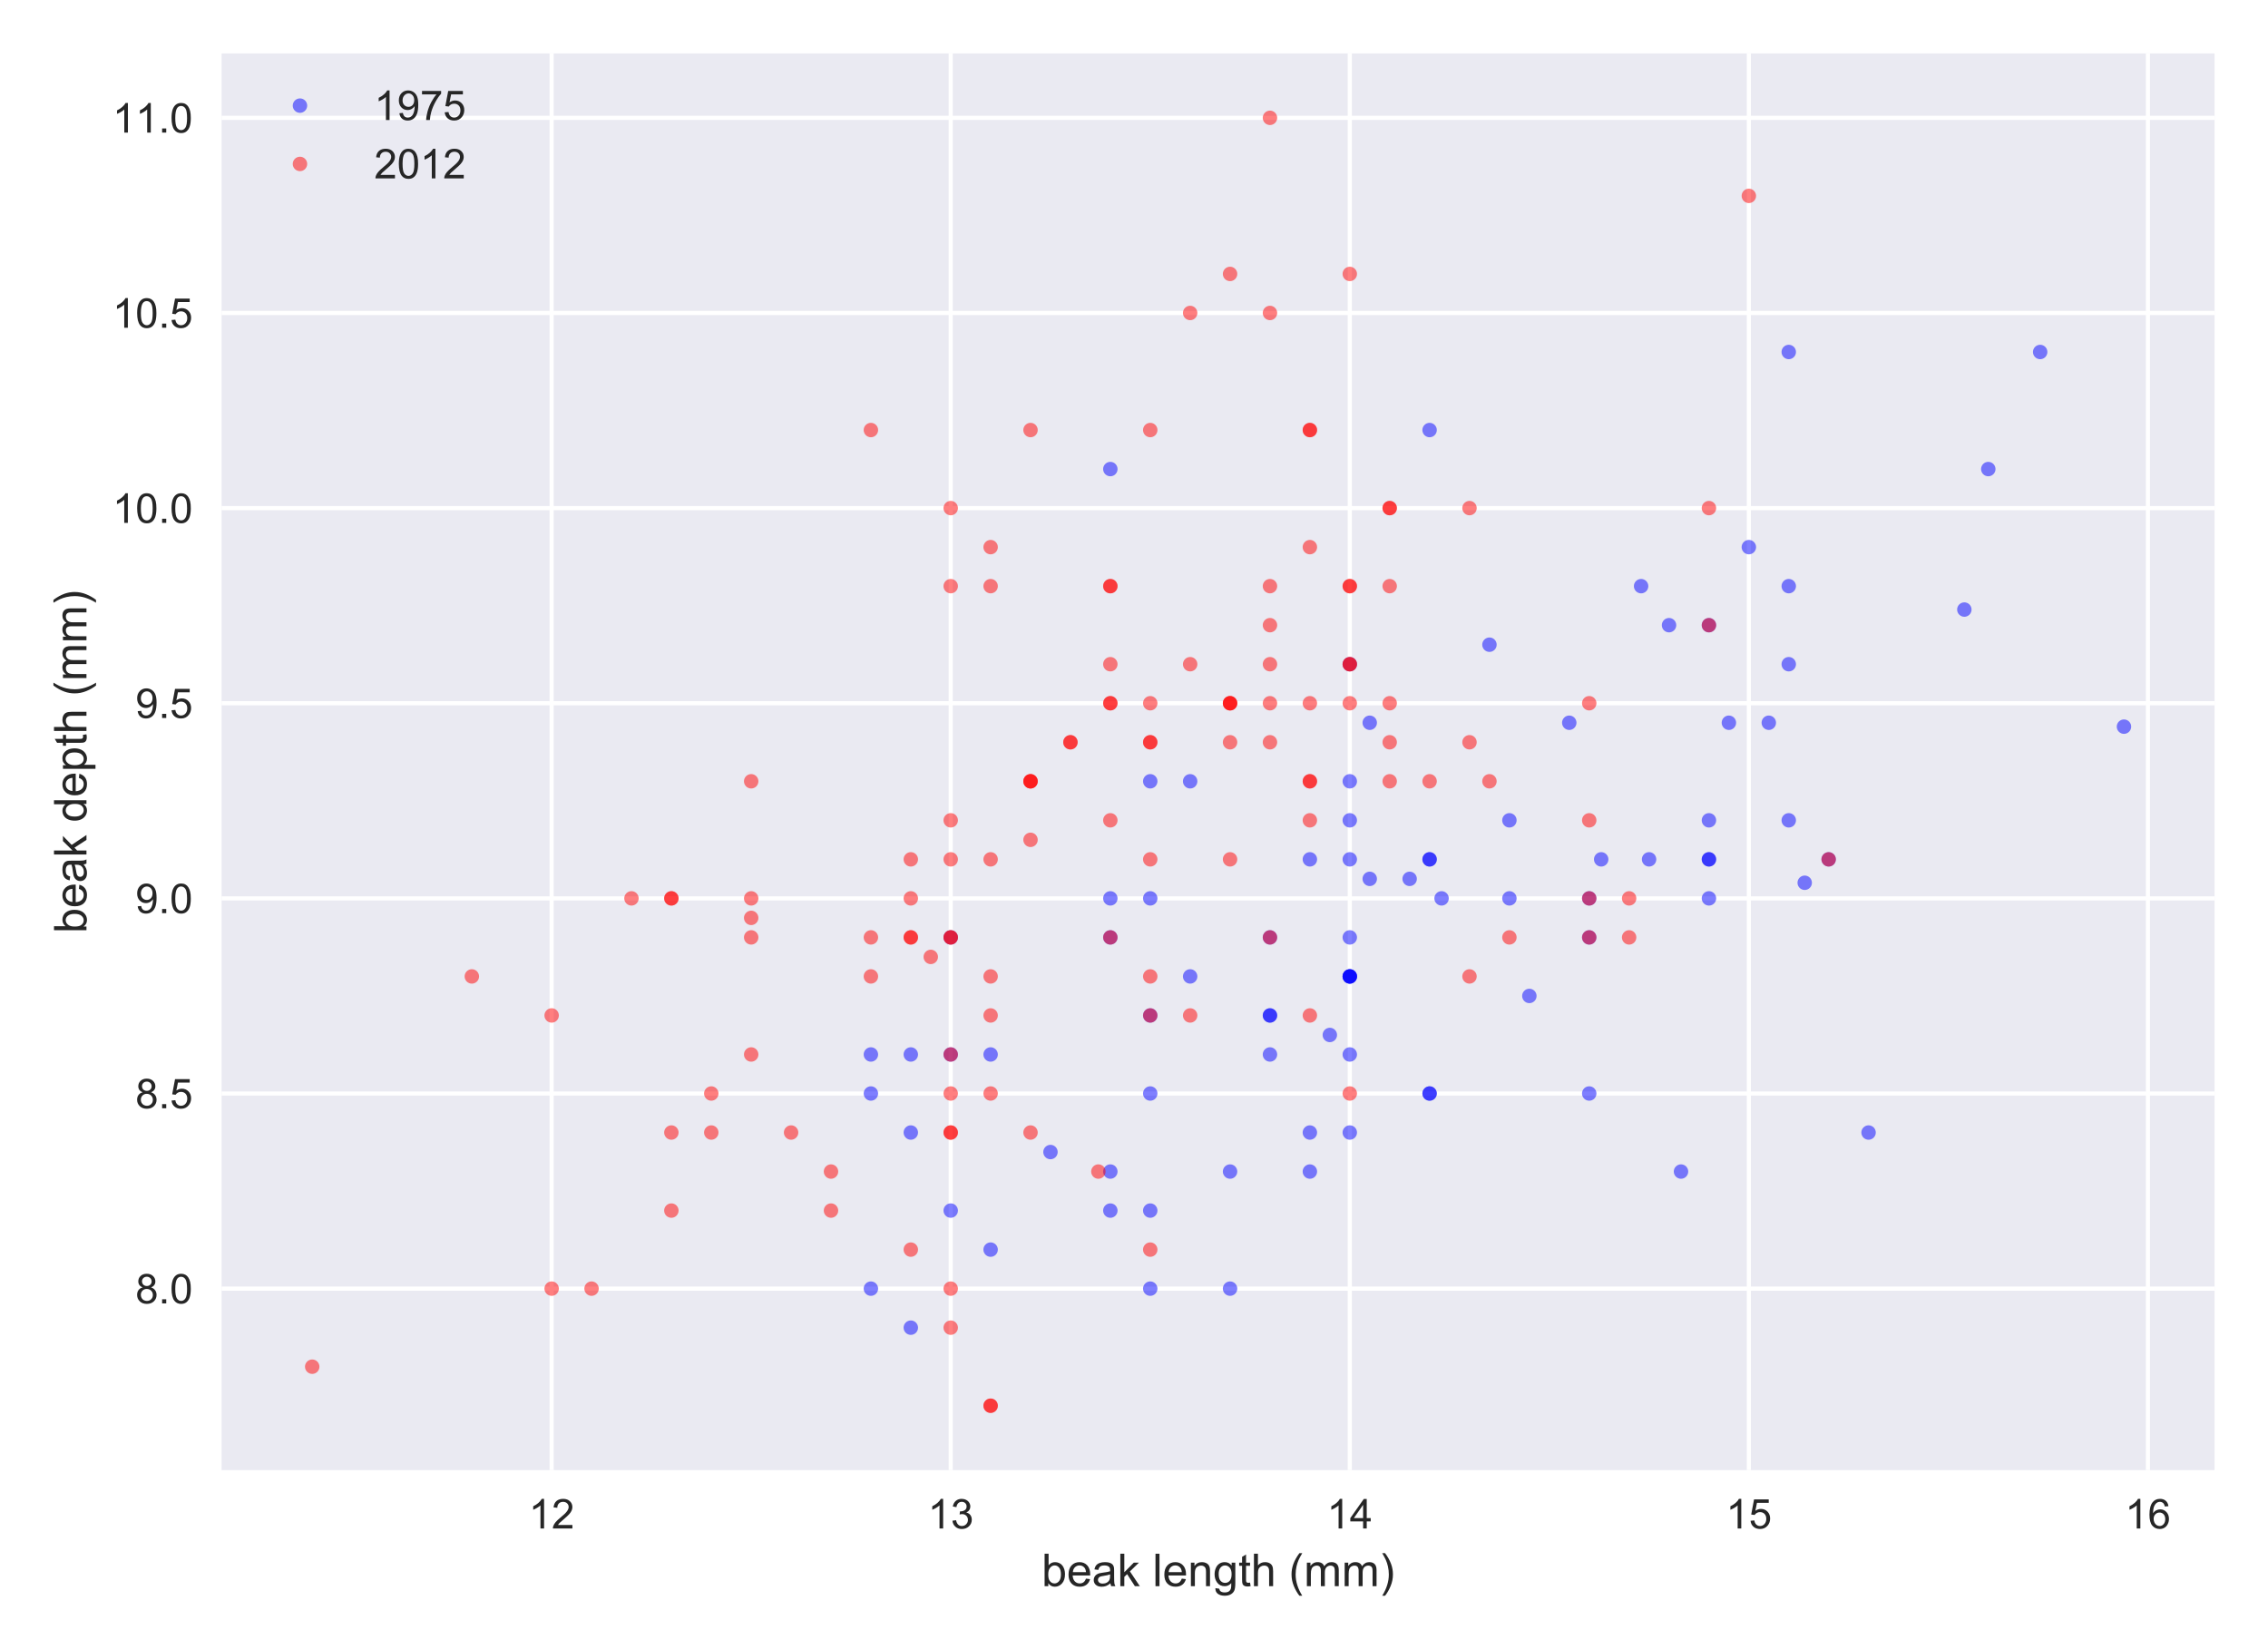 <?xml version="1.0" encoding="utf-8" standalone="no"?>
<!DOCTYPE svg PUBLIC "-//W3C//DTD SVG 1.1//EN"
  "http://www.w3.org/Graphics/SVG/1.1/DTD/svg11.dtd">
<!-- Created with matplotlib (https://matplotlib.org/) -->
<svg height="400pt" version="1.1" viewBox="0 0 550 400" width="550pt" xmlns="http://www.w3.org/2000/svg" xmlns:xlink="http://www.w3.org/1999/xlink">
 <defs>
  <style type="text/css">
*{stroke-linecap:butt;stroke-linejoin:round;}
  </style>
 </defs>
 <g id="figure_1">
  <g id="patch_1">
   <path d="M 0 400 
L 550 400 
L 550 0 
L 0 0 
z
" style="fill:#ffffff;"/>
  </g>
  <g id="axes_1">
   <g id="patch_2">
    <path d="M 53.744 356.572 
L 537.04 356.572 
L 537.04 12.96 
L 53.744 12.96 
z
" style="fill:#eaeaf2;"/>
   </g>
   <g id="matplotlib.axis_1">
    <g id="xtick_1">
     <g id="line2d_1">
      <path clip-path="url(#p84e245311e)" d="M 133.777 356.572 
L 133.777 12.96 
" style="fill:none;stroke:#ffffff;stroke-linecap:round;"/>
     </g>
     <g id="line2d_2"/>
     <g id="text_1">
      <!-- 12 -->
      <defs>
       <path d="M 37.25 0 
L 28.469 0 
L 28.469 56 
Q 25.297 52.984 20.141 49.953 
Q 14.984 46.922 10.891 45.406 
L 10.891 53.906 
Q 18.266 57.375 23.781 62.297 
Q 29.297 67.234 31.594 71.875 
L 37.25 71.875 
z
" id="ArialMT-49"/>
       <path d="M 50.344 8.453 
L 50.344 0 
L 3.031 0 
Q 2.938 3.172 4.047 6.109 
Q 5.859 10.938 9.828 15.625 
Q 13.812 20.312 21.344 26.469 
Q 33.016 36.031 37.109 41.625 
Q 41.219 47.219 41.219 52.203 
Q 41.219 57.422 37.469 61 
Q 33.734 64.594 27.734 64.594 
Q 21.391 64.594 17.578 60.781 
Q 13.766 56.984 13.719 50.25 
L 4.688 51.172 
Q 5.609 61.281 11.656 66.578 
Q 17.719 71.875 27.938 71.875 
Q 38.234 71.875 44.234 66.156 
Q 50.25 60.453 50.25 52 
Q 50.25 47.703 48.484 43.547 
Q 46.734 39.406 42.656 34.812 
Q 38.578 30.219 29.109 22.219 
Q 21.188 15.578 18.938 13.203 
Q 16.703 10.844 15.234 8.453 
z
" id="ArialMT-50"/>
      </defs>
      <g style="fill:#262626;" transform="translate(128.216 370.73)scale(0.1 -0.1)">
       <use xlink:href="#ArialMT-49"/>
       <use x="55.615" xlink:href="#ArialMT-50"/>
      </g>
     </g>
    </g>
    <g id="xtick_2">
     <g id="line2d_3">
      <path clip-path="url(#p84e245311e)" d="M 230.552 356.572 
L 230.552 12.96 
" style="fill:none;stroke:#ffffff;stroke-linecap:round;"/>
     </g>
     <g id="line2d_4"/>
     <g id="text_2">
      <!-- 13 -->
      <defs>
       <path d="M 4.203 18.891 
L 12.984 20.062 
Q 14.5 12.594 18.141 9.297 
Q 21.781 6 27 6 
Q 33.203 6 37.469 10.297 
Q 41.75 14.594 41.75 20.953 
Q 41.75 27 37.797 30.922 
Q 33.844 34.859 27.734 34.859 
Q 25.25 34.859 21.531 33.891 
L 22.516 41.609 
Q 23.391 41.5 23.922 41.5 
Q 29.547 41.5 34.031 44.422 
Q 38.531 47.359 38.531 53.469 
Q 38.531 58.297 35.25 61.469 
Q 31.984 64.656 26.812 64.656 
Q 21.688 64.656 18.266 61.422 
Q 14.844 58.203 13.875 51.766 
L 5.078 53.328 
Q 6.688 62.156 12.391 67.016 
Q 18.109 71.875 26.609 71.875 
Q 32.469 71.875 37.391 69.359 
Q 42.328 66.844 44.938 62.5 
Q 47.562 58.156 47.562 53.266 
Q 47.562 48.641 45.062 44.828 
Q 42.578 41.016 37.703 38.766 
Q 44.047 37.312 47.562 32.688 
Q 51.078 28.078 51.078 21.141 
Q 51.078 11.766 44.234 5.25 
Q 37.406 -1.266 26.953 -1.266 
Q 17.531 -1.266 11.297 4.344 
Q 5.078 9.969 4.203 18.891 
z
" id="ArialMT-51"/>
      </defs>
      <g style="fill:#262626;" transform="translate(224.991 370.73)scale(0.1 -0.1)">
       <use xlink:href="#ArialMT-49"/>
       <use x="55.615" xlink:href="#ArialMT-51"/>
      </g>
     </g>
    </g>
    <g id="xtick_3">
     <g id="line2d_5">
      <path clip-path="url(#p84e245311e)" d="M 327.328 356.572 
L 327.328 12.96 
" style="fill:none;stroke:#ffffff;stroke-linecap:round;"/>
     </g>
     <g id="line2d_6"/>
     <g id="text_3">
      <!-- 14 -->
      <defs>
       <path d="M 32.328 0 
L 32.328 17.141 
L 1.266 17.141 
L 1.266 25.203 
L 33.938 71.578 
L 41.109 71.578 
L 41.109 25.203 
L 50.781 25.203 
L 50.781 17.141 
L 41.109 17.141 
L 41.109 0 
z
M 32.328 25.203 
L 32.328 57.469 
L 9.906 25.203 
z
" id="ArialMT-52"/>
      </defs>
      <g style="fill:#262626;" transform="translate(321.767 370.73)scale(0.1 -0.1)">
       <use xlink:href="#ArialMT-49"/>
       <use x="55.615" xlink:href="#ArialMT-52"/>
      </g>
     </g>
    </g>
    <g id="xtick_4">
     <g id="line2d_7">
      <path clip-path="url(#p84e245311e)" d="M 424.103 356.572 
L 424.103 12.96 
" style="fill:none;stroke:#ffffff;stroke-linecap:round;"/>
     </g>
     <g id="line2d_8"/>
     <g id="text_4">
      <!-- 15 -->
      <defs>
       <path d="M 4.156 18.75 
L 13.375 19.531 
Q 14.406 12.797 18.141 9.391 
Q 21.875 6 27.156 6 
Q 33.5 6 37.891 10.781 
Q 42.281 15.578 42.281 23.484 
Q 42.281 31 38.062 35.344 
Q 33.844 39.703 27 39.703 
Q 22.75 39.703 19.328 37.766 
Q 15.922 35.844 13.969 32.766 
L 5.719 33.844 
L 12.641 70.609 
L 48.25 70.609 
L 48.25 62.203 
L 19.672 62.203 
L 15.828 42.969 
Q 22.266 47.469 29.344 47.469 
Q 38.719 47.469 45.156 40.969 
Q 51.609 34.469 51.609 24.266 
Q 51.609 14.547 45.953 7.469 
Q 39.062 -1.219 27.156 -1.219 
Q 17.391 -1.219 11.203 4.25 
Q 5.031 9.719 4.156 18.75 
z
" id="ArialMT-53"/>
      </defs>
      <g style="fill:#262626;" transform="translate(418.542 370.73)scale(0.1 -0.1)">
       <use xlink:href="#ArialMT-49"/>
       <use x="55.615" xlink:href="#ArialMT-53"/>
      </g>
     </g>
    </g>
    <g id="xtick_5">
     <g id="line2d_9">
      <path clip-path="url(#p84e245311e)" d="M 520.879 356.572 
L 520.879 12.96 
" style="fill:none;stroke:#ffffff;stroke-linecap:round;"/>
     </g>
     <g id="line2d_10"/>
     <g id="text_5">
      <!-- 16 -->
      <defs>
       <path d="M 49.75 54.047 
L 41.016 53.375 
Q 39.844 58.547 37.703 60.891 
Q 34.125 64.656 28.906 64.656 
Q 24.703 64.656 21.531 62.312 
Q 17.391 59.281 14.984 53.469 
Q 12.594 47.656 12.5 36.922 
Q 15.672 41.75 20.266 44.094 
Q 24.859 46.438 29.891 46.438 
Q 38.672 46.438 44.844 39.969 
Q 51.031 33.5 51.031 23.25 
Q 51.031 16.5 48.125 10.719 
Q 45.219 4.938 40.141 1.859 
Q 35.062 -1.219 28.609 -1.219 
Q 17.625 -1.219 10.688 6.859 
Q 3.766 14.938 3.766 33.5 
Q 3.766 54.25 11.422 63.672 
Q 18.109 71.875 29.438 71.875 
Q 37.891 71.875 43.281 67.141 
Q 48.688 62.406 49.75 54.047 
z
M 13.875 23.188 
Q 13.875 18.656 15.797 14.5 
Q 17.719 10.359 21.188 8.172 
Q 24.656 6 28.469 6 
Q 34.031 6 38.031 10.484 
Q 42.047 14.984 42.047 22.703 
Q 42.047 30.125 38.078 34.391 
Q 34.125 38.672 28.125 38.672 
Q 22.172 38.672 18.016 34.391 
Q 13.875 30.125 13.875 23.188 
z
" id="ArialMT-54"/>
      </defs>
      <g style="fill:#262626;" transform="translate(515.318 370.73)scale(0.1 -0.1)">
       <use xlink:href="#ArialMT-49"/>
       <use x="55.615" xlink:href="#ArialMT-54"/>
      </g>
     </g>
    </g>
    <g id="text_6">
     <!-- beak length (mm) -->
     <defs>
      <path d="M 14.703 0 
L 6.547 0 
L 6.547 71.578 
L 15.328 71.578 
L 15.328 46.047 
Q 20.906 53.031 29.547 53.031 
Q 34.328 53.031 38.594 51.094 
Q 42.875 49.172 45.625 45.672 
Q 48.391 42.188 49.953 37.25 
Q 51.516 32.328 51.516 26.703 
Q 51.516 13.375 44.922 6.094 
Q 38.328 -1.172 29.109 -1.172 
Q 19.922 -1.172 14.703 6.5 
z
M 14.594 26.312 
Q 14.594 17 17.141 12.844 
Q 21.297 6.062 28.375 6.062 
Q 34.125 6.062 38.328 11.062 
Q 42.531 16.062 42.531 25.984 
Q 42.531 36.141 38.5 40.969 
Q 34.469 45.797 28.766 45.797 
Q 23 45.797 18.797 40.797 
Q 14.594 35.797 14.594 26.312 
z
" id="ArialMT-98"/>
      <path d="M 42.094 16.703 
L 51.172 15.578 
Q 49.031 7.625 43.219 3.219 
Q 37.406 -1.172 28.375 -1.172 
Q 17 -1.172 10.328 5.828 
Q 3.656 12.844 3.656 25.484 
Q 3.656 38.578 10.391 45.797 
Q 17.141 53.031 27.875 53.031 
Q 38.281 53.031 44.875 45.953 
Q 51.469 38.875 51.469 26.031 
Q 51.469 25.25 51.422 23.688 
L 12.75 23.688 
Q 13.234 15.141 17.578 10.594 
Q 21.922 6.062 28.422 6.062 
Q 33.25 6.062 36.672 8.594 
Q 40.094 11.141 42.094 16.703 
z
M 13.234 30.906 
L 42.188 30.906 
Q 41.609 37.453 38.875 40.719 
Q 34.672 45.797 27.984 45.797 
Q 21.922 45.797 17.797 41.75 
Q 13.672 37.703 13.234 30.906 
z
" id="ArialMT-101"/>
      <path d="M 40.438 6.391 
Q 35.547 2.25 31.031 0.531 
Q 26.516 -1.172 21.344 -1.172 
Q 12.797 -1.172 8.203 3 
Q 3.609 7.172 3.609 13.672 
Q 3.609 17.484 5.344 20.625 
Q 7.078 23.781 9.891 25.688 
Q 12.703 27.594 16.219 28.562 
Q 18.797 29.25 24.031 29.891 
Q 34.672 31.156 39.703 32.906 
Q 39.75 34.719 39.75 35.203 
Q 39.75 40.578 37.25 42.781 
Q 33.891 45.75 27.25 45.75 
Q 21.047 45.75 18.094 43.578 
Q 15.141 41.406 13.719 35.891 
L 5.125 37.062 
Q 6.297 42.578 8.984 45.969 
Q 11.672 49.359 16.75 51.188 
Q 21.828 53.031 28.516 53.031 
Q 35.156 53.031 39.297 51.469 
Q 43.453 49.906 45.406 47.531 
Q 47.359 45.172 48.141 41.547 
Q 48.578 39.312 48.578 33.453 
L 48.578 21.734 
Q 48.578 9.469 49.141 6.219 
Q 49.703 2.984 51.375 0 
L 42.188 0 
Q 40.828 2.734 40.438 6.391 
z
M 39.703 26.031 
Q 34.906 24.078 25.344 22.703 
Q 19.922 21.922 17.672 20.938 
Q 15.438 19.969 14.203 18.094 
Q 12.984 16.219 12.984 13.922 
Q 12.984 10.406 15.641 8.062 
Q 18.312 5.719 23.438 5.719 
Q 28.516 5.719 32.469 7.938 
Q 36.422 10.156 38.281 14.016 
Q 39.703 17 39.703 22.797 
z
" id="ArialMT-97"/>
      <path d="M 6.641 0 
L 6.641 71.578 
L 15.438 71.578 
L 15.438 30.766 
L 36.234 51.859 
L 47.609 51.859 
L 27.781 32.625 
L 49.609 0 
L 38.766 0 
L 21.625 26.516 
L 15.438 20.562 
L 15.438 0 
z
" id="ArialMT-107"/>
      <path id="ArialMT-32"/>
      <path d="M 6.391 0 
L 6.391 71.578 
L 15.188 71.578 
L 15.188 0 
z
" id="ArialMT-108"/>
      <path d="M 6.594 0 
L 6.594 51.859 
L 14.5 51.859 
L 14.5 44.484 
Q 20.219 53.031 31 53.031 
Q 35.688 53.031 39.625 51.344 
Q 43.562 49.656 45.516 46.922 
Q 47.469 44.188 48.25 40.438 
Q 48.734 37.984 48.734 31.891 
L 48.734 0 
L 39.938 0 
L 39.938 31.547 
Q 39.938 36.922 38.906 39.578 
Q 37.891 42.234 35.281 43.812 
Q 32.672 45.406 29.156 45.406 
Q 23.531 45.406 19.453 41.844 
Q 15.375 38.281 15.375 28.328 
L 15.375 0 
z
" id="ArialMT-110"/>
      <path d="M 4.984 -4.297 
L 13.531 -5.562 
Q 14.062 -9.516 16.5 -11.328 
Q 19.781 -13.766 25.438 -13.766 
Q 31.547 -13.766 34.859 -11.328 
Q 38.188 -8.891 39.359 -4.5 
Q 40.047 -1.812 39.984 6.781 
Q 34.234 0 25.641 0 
Q 14.938 0 9.078 7.719 
Q 3.219 15.438 3.219 26.219 
Q 3.219 33.641 5.906 39.906 
Q 8.594 46.188 13.688 49.609 
Q 18.797 53.031 25.688 53.031 
Q 34.859 53.031 40.828 45.609 
L 40.828 51.859 
L 48.922 51.859 
L 48.922 7.031 
Q 48.922 -5.078 46.453 -10.125 
Q 44 -15.188 38.641 -18.109 
Q 33.297 -21.047 25.484 -21.047 
Q 16.219 -21.047 10.5 -16.875 
Q 4.781 -12.703 4.984 -4.297 
z
M 12.25 26.859 
Q 12.25 16.656 16.297 11.969 
Q 20.359 7.281 26.469 7.281 
Q 32.516 7.281 36.609 11.938 
Q 40.719 16.609 40.719 26.562 
Q 40.719 36.078 36.5 40.906 
Q 32.281 45.75 26.312 45.75 
Q 20.453 45.75 16.344 40.984 
Q 12.25 36.234 12.25 26.859 
z
" id="ArialMT-103"/>
      <path d="M 25.781 7.859 
L 27.047 0.094 
Q 23.344 -0.688 20.406 -0.688 
Q 15.625 -0.688 12.984 0.828 
Q 10.359 2.344 9.281 4.812 
Q 8.203 7.281 8.203 15.188 
L 8.203 45.016 
L 1.766 45.016 
L 1.766 51.859 
L 8.203 51.859 
L 8.203 64.703 
L 16.938 69.969 
L 16.938 51.859 
L 25.781 51.859 
L 25.781 45.016 
L 16.938 45.016 
L 16.938 14.703 
Q 16.938 10.938 17.406 9.859 
Q 17.875 8.797 18.922 8.156 
Q 19.969 7.516 21.922 7.516 
Q 23.391 7.516 25.781 7.859 
z
" id="ArialMT-116"/>
      <path d="M 6.594 0 
L 6.594 71.578 
L 15.375 71.578 
L 15.375 45.906 
Q 21.531 53.031 30.906 53.031 
Q 36.672 53.031 40.922 50.75 
Q 45.172 48.484 47 44.484 
Q 48.828 40.484 48.828 32.859 
L 48.828 0 
L 40.047 0 
L 40.047 32.859 
Q 40.047 39.453 37.188 42.453 
Q 34.328 45.453 29.109 45.453 
Q 25.203 45.453 21.75 43.422 
Q 18.312 41.406 16.844 37.938 
Q 15.375 34.469 15.375 28.375 
L 15.375 0 
z
" id="ArialMT-104"/>
      <path d="M 23.391 -21.047 
Q 16.109 -11.859 11.078 0.438 
Q 6.062 12.75 6.062 25.922 
Q 6.062 37.547 9.812 48.188 
Q 14.203 60.547 23.391 72.797 
L 29.688 72.797 
Q 23.781 62.641 21.875 58.297 
Q 18.891 51.562 17.188 44.234 
Q 15.094 35.109 15.094 25.875 
Q 15.094 2.391 29.688 -21.047 
z
" id="ArialMT-40"/>
      <path d="M 6.594 0 
L 6.594 51.859 
L 14.453 51.859 
L 14.453 44.578 
Q 16.891 48.391 20.938 50.703 
Q 25 53.031 30.172 53.031 
Q 35.938 53.031 39.625 50.641 
Q 43.312 48.25 44.828 43.953 
Q 50.984 53.031 60.844 53.031 
Q 68.562 53.031 72.703 48.75 
Q 76.859 44.484 76.859 35.594 
L 76.859 0 
L 68.109 0 
L 68.109 32.672 
Q 68.109 37.938 67.25 40.25 
Q 66.406 42.578 64.156 43.984 
Q 61.922 45.406 58.891 45.406 
Q 53.422 45.406 49.797 41.766 
Q 46.188 38.141 46.188 30.125 
L 46.188 0 
L 37.406 0 
L 37.406 33.688 
Q 37.406 39.547 35.25 42.469 
Q 33.109 45.406 28.219 45.406 
Q 24.516 45.406 21.359 43.453 
Q 18.219 41.5 16.797 37.734 
Q 15.375 33.984 15.375 26.906 
L 15.375 0 
z
" id="ArialMT-109"/>
      <path d="M 12.359 -21.047 
L 6.062 -21.047 
Q 20.656 2.391 20.656 25.875 
Q 20.656 35.062 18.562 44.094 
Q 16.891 51.422 13.922 58.156 
Q 12.016 62.547 6.062 72.797 
L 12.359 72.797 
Q 21.531 60.547 25.922 48.188 
Q 29.688 37.547 29.688 25.922 
Q 29.688 12.75 24.625 0.438 
Q 19.578 -11.859 12.359 -21.047 
z
" id="ArialMT-41"/>
     </defs>
     <g style="fill:#262626;" transform="translate(252.601 384.725)scale(0.11 -0.11)">
      <use xlink:href="#ArialMT-98"/>
      <use x="55.615" xlink:href="#ArialMT-101"/>
      <use x="111.23" xlink:href="#ArialMT-97"/>
      <use x="166.846" xlink:href="#ArialMT-107"/>
      <use x="216.846" xlink:href="#ArialMT-32"/>
      <use x="244.629" xlink:href="#ArialMT-108"/>
      <use x="266.846" xlink:href="#ArialMT-101"/>
      <use x="322.461" xlink:href="#ArialMT-110"/>
      <use x="378.076" xlink:href="#ArialMT-103"/>
      <use x="433.691" xlink:href="#ArialMT-116"/>
      <use x="461.475" xlink:href="#ArialMT-104"/>
      <use x="517.09" xlink:href="#ArialMT-32"/>
      <use x="544.873" xlink:href="#ArialMT-40"/>
      <use x="578.174" xlink:href="#ArialMT-109"/>
      <use x="661.475" xlink:href="#ArialMT-109"/>
      <use x="744.775" xlink:href="#ArialMT-41"/>
     </g>
    </g>
   </g>
   <g id="matplotlib.axis_2">
    <g id="ytick_1">
     <g id="line2d_11">
      <path clip-path="url(#p84e245311e)" d="M 53.744 312.555 
L 537.04 312.555 
" style="fill:none;stroke:#ffffff;stroke-linecap:round;"/>
     </g>
     <g id="line2d_12"/>
     <g id="text_7">
      <!-- 8.0 -->
      <defs>
       <path d="M 17.672 38.812 
Q 12.203 40.828 9.562 44.531 
Q 6.938 48.25 6.938 53.422 
Q 6.938 61.234 12.547 66.547 
Q 18.172 71.875 27.484 71.875 
Q 36.859 71.875 42.578 66.422 
Q 48.297 60.984 48.297 53.172 
Q 48.297 48.188 45.672 44.5 
Q 43.062 40.828 37.75 38.812 
Q 44.344 36.672 47.781 31.875 
Q 51.219 27.094 51.219 20.453 
Q 51.219 11.281 44.719 5.031 
Q 38.234 -1.219 27.641 -1.219 
Q 17.047 -1.219 10.547 5.047 
Q 4.047 11.328 4.047 20.703 
Q 4.047 27.688 7.594 32.391 
Q 11.141 37.109 17.672 38.812 
z
M 15.922 53.719 
Q 15.922 48.641 19.188 45.406 
Q 22.469 42.188 27.688 42.188 
Q 32.766 42.188 36.016 45.375 
Q 39.266 48.578 39.266 53.219 
Q 39.266 58.062 35.906 61.359 
Q 32.562 64.656 27.594 64.656 
Q 22.562 64.656 19.234 61.422 
Q 15.922 58.203 15.922 53.719 
z
M 13.094 20.656 
Q 13.094 16.891 14.875 13.375 
Q 16.656 9.859 20.172 7.922 
Q 23.688 6 27.734 6 
Q 34.031 6 38.125 10.047 
Q 42.234 14.109 42.234 20.359 
Q 42.234 26.703 38.016 30.859 
Q 33.797 35.016 27.438 35.016 
Q 21.234 35.016 17.156 30.906 
Q 13.094 26.812 13.094 20.656 
z
" id="ArialMT-56"/>
       <path d="M 9.078 0 
L 9.078 10.016 
L 19.094 10.016 
L 19.094 0 
z
" id="ArialMT-46"/>
       <path d="M 4.156 35.297 
Q 4.156 48 6.766 55.734 
Q 9.375 63.484 14.516 67.672 
Q 19.672 71.875 27.484 71.875 
Q 33.25 71.875 37.594 69.547 
Q 41.938 67.234 44.766 62.859 
Q 47.609 58.5 49.219 52.219 
Q 50.828 45.953 50.828 35.297 
Q 50.828 22.703 48.234 14.969 
Q 45.656 7.234 40.5 3 
Q 35.359 -1.219 27.484 -1.219 
Q 17.141 -1.219 11.234 6.203 
Q 4.156 15.141 4.156 35.297 
z
M 13.188 35.297 
Q 13.188 17.672 17.312 11.828 
Q 21.438 6 27.484 6 
Q 33.547 6 37.672 11.859 
Q 41.797 17.719 41.797 35.297 
Q 41.797 52.984 37.672 58.781 
Q 33.547 64.594 27.391 64.594 
Q 21.344 64.594 17.719 59.469 
Q 13.188 52.938 13.188 35.297 
z
" id="ArialMT-48"/>
      </defs>
      <g style="fill:#262626;" transform="translate(32.844 316.134)scale(0.1 -0.1)">
       <use xlink:href="#ArialMT-56"/>
       <use x="55.615" xlink:href="#ArialMT-46"/>
       <use x="83.398" xlink:href="#ArialMT-48"/>
      </g>
     </g>
    </g>
    <g id="ytick_2">
     <g id="line2d_13">
      <path clip-path="url(#p84e245311e)" d="M 53.744 265.226 
L 537.04 265.226 
" style="fill:none;stroke:#ffffff;stroke-linecap:round;"/>
     </g>
     <g id="line2d_14"/>
     <g id="text_8">
      <!-- 8.5 -->
      <g style="fill:#262626;" transform="translate(32.844 268.805)scale(0.1 -0.1)">
       <use xlink:href="#ArialMT-56"/>
       <use x="55.615" xlink:href="#ArialMT-46"/>
       <use x="83.398" xlink:href="#ArialMT-53"/>
      </g>
     </g>
    </g>
    <g id="ytick_3">
     <g id="line2d_15">
      <path clip-path="url(#p84e245311e)" d="M 53.744 217.897 
L 537.04 217.897 
" style="fill:none;stroke:#ffffff;stroke-linecap:round;"/>
     </g>
     <g id="line2d_16"/>
     <g id="text_9">
      <!-- 9.0 -->
      <defs>
       <path d="M 5.469 16.547 
L 13.922 17.328 
Q 14.984 11.375 18.016 8.688 
Q 21.047 6 25.781 6 
Q 29.828 6 32.875 7.859 
Q 35.938 9.719 37.891 12.812 
Q 39.844 15.922 41.156 21.188 
Q 42.484 26.469 42.484 31.938 
Q 42.484 32.516 42.438 33.688 
Q 39.797 29.5 35.234 26.875 
Q 30.672 24.266 25.344 24.266 
Q 16.453 24.266 10.297 30.703 
Q 4.156 37.156 4.156 47.703 
Q 4.156 58.594 10.578 65.234 
Q 17 71.875 26.656 71.875 
Q 33.641 71.875 39.422 68.109 
Q 45.219 64.359 48.219 57.391 
Q 51.219 50.438 51.219 37.25 
Q 51.219 23.531 48.234 15.406 
Q 45.266 7.281 39.375 3.031 
Q 33.5 -1.219 25.594 -1.219 
Q 17.188 -1.219 11.859 3.438 
Q 6.547 8.109 5.469 16.547 
z
M 41.453 48.141 
Q 41.453 55.719 37.422 60.156 
Q 33.406 64.594 27.734 64.594 
Q 21.875 64.594 17.531 59.812 
Q 13.188 55.031 13.188 47.406 
Q 13.188 40.578 17.312 36.297 
Q 21.438 32.031 27.484 32.031 
Q 33.594 32.031 37.516 36.297 
Q 41.453 40.578 41.453 48.141 
z
" id="ArialMT-57"/>
      </defs>
      <g style="fill:#262626;" transform="translate(32.844 221.475)scale(0.1 -0.1)">
       <use xlink:href="#ArialMT-57"/>
       <use x="55.615" xlink:href="#ArialMT-46"/>
       <use x="83.398" xlink:href="#ArialMT-48"/>
      </g>
     </g>
    </g>
    <g id="ytick_4">
     <g id="line2d_17">
      <path clip-path="url(#p84e245311e)" d="M 53.744 170.567 
L 537.04 170.567 
" style="fill:none;stroke:#ffffff;stroke-linecap:round;"/>
     </g>
     <g id="line2d_18"/>
     <g id="text_10">
      <!-- 9.5 -->
      <g style="fill:#262626;" transform="translate(32.844 174.146)scale(0.1 -0.1)">
       <use xlink:href="#ArialMT-57"/>
       <use x="55.615" xlink:href="#ArialMT-46"/>
       <use x="83.398" xlink:href="#ArialMT-53"/>
      </g>
     </g>
    </g>
    <g id="ytick_5">
     <g id="line2d_19">
      <path clip-path="url(#p84e245311e)" d="M 53.744 123.238 
L 537.04 123.238 
" style="fill:none;stroke:#ffffff;stroke-linecap:round;"/>
     </g>
     <g id="line2d_20"/>
     <g id="text_11">
      <!-- 10.0 -->
      <g style="fill:#262626;" transform="translate(27.283 126.817)scale(0.1 -0.1)">
       <use xlink:href="#ArialMT-49"/>
       <use x="55.615" xlink:href="#ArialMT-48"/>
       <use x="111.23" xlink:href="#ArialMT-46"/>
       <use x="139.014" xlink:href="#ArialMT-48"/>
      </g>
     </g>
    </g>
    <g id="ytick_6">
     <g id="line2d_21">
      <path clip-path="url(#p84e245311e)" d="M 53.744 75.908 
L 537.04 75.908 
" style="fill:none;stroke:#ffffff;stroke-linecap:round;"/>
     </g>
     <g id="line2d_22"/>
     <g id="text_12">
      <!-- 10.5 -->
      <g style="fill:#262626;" transform="translate(27.283 79.487)scale(0.1 -0.1)">
       <use xlink:href="#ArialMT-49"/>
       <use x="55.615" xlink:href="#ArialMT-48"/>
       <use x="111.23" xlink:href="#ArialMT-46"/>
       <use x="139.014" xlink:href="#ArialMT-53"/>
      </g>
     </g>
    </g>
    <g id="ytick_7">
     <g id="line2d_23">
      <path clip-path="url(#p84e245311e)" d="M 53.744 28.579 
L 537.04 28.579 
" style="fill:none;stroke:#ffffff;stroke-linecap:round;"/>
     </g>
     <g id="line2d_24"/>
     <g id="text_13">
      <!-- 11.0 -->
      <g style="fill:#262626;" transform="translate(27.294 32.158)scale(0.1 -0.1)">
       <use xlink:href="#ArialMT-49"/>
       <use x="55.506" xlink:href="#ArialMT-49"/>
       <use x="111.121" xlink:href="#ArialMT-46"/>
       <use x="138.904" xlink:href="#ArialMT-48"/>
      </g>
     </g>
    </g>
    <g id="text_14">
     <!-- beak depth (mm) -->
     <defs>
      <path d="M 40.234 0 
L 40.234 6.547 
Q 35.297 -1.172 25.734 -1.172 
Q 19.531 -1.172 14.328 2.25 
Q 9.125 5.672 6.266 11.797 
Q 3.422 17.922 3.422 25.875 
Q 3.422 33.641 6 39.969 
Q 8.594 46.297 13.766 49.656 
Q 18.953 53.031 25.344 53.031 
Q 30.031 53.031 33.688 51.047 
Q 37.359 49.078 39.656 45.906 
L 39.656 71.578 
L 48.391 71.578 
L 48.391 0 
z
M 12.453 25.875 
Q 12.453 15.922 16.641 10.984 
Q 20.844 6.062 26.562 6.062 
Q 32.328 6.062 36.344 10.766 
Q 40.375 15.484 40.375 25.141 
Q 40.375 35.797 36.266 40.766 
Q 32.172 45.75 26.172 45.75 
Q 20.312 45.75 16.375 40.969 
Q 12.453 36.188 12.453 25.875 
z
" id="ArialMT-100"/>
      <path d="M 6.594 -19.875 
L 6.594 51.859 
L 14.594 51.859 
L 14.594 45.125 
Q 17.438 49.078 21 51.047 
Q 24.562 53.031 29.641 53.031 
Q 36.281 53.031 41.359 49.609 
Q 46.438 46.188 49.016 39.953 
Q 51.609 33.734 51.609 26.312 
Q 51.609 18.359 48.75 11.984 
Q 45.906 5.609 40.453 2.219 
Q 35.016 -1.172 29 -1.172 
Q 24.609 -1.172 21.109 0.688 
Q 17.625 2.547 15.375 5.375 
L 15.375 -19.875 
z
M 14.547 25.641 
Q 14.547 15.625 18.594 10.844 
Q 22.656 6.062 28.422 6.062 
Q 34.281 6.062 38.453 11.016 
Q 42.625 15.969 42.625 26.375 
Q 42.625 36.281 38.547 41.203 
Q 34.469 46.141 28.812 46.141 
Q 23.188 46.141 18.859 40.891 
Q 14.547 35.641 14.547 25.641 
z
" id="ArialMT-112"/>
     </defs>
     <g style="fill:#262626;" transform="translate(20.968 226.335)rotate(-90)scale(0.11 -0.11)">
      <use xlink:href="#ArialMT-98"/>
      <use x="55.615" xlink:href="#ArialMT-101"/>
      <use x="111.23" xlink:href="#ArialMT-97"/>
      <use x="166.846" xlink:href="#ArialMT-107"/>
      <use x="216.846" xlink:href="#ArialMT-32"/>
      <use x="244.629" xlink:href="#ArialMT-100"/>
      <use x="300.244" xlink:href="#ArialMT-101"/>
      <use x="355.859" xlink:href="#ArialMT-112"/>
      <use x="411.475" xlink:href="#ArialMT-116"/>
      <use x="439.258" xlink:href="#ArialMT-104"/>
      <use x="494.873" xlink:href="#ArialMT-32"/>
      <use x="522.656" xlink:href="#ArialMT-40"/>
      <use x="555.957" xlink:href="#ArialMT-109"/>
      <use x="639.258" xlink:href="#ArialMT-109"/>
      <use x="722.559" xlink:href="#ArialMT-41"/>
     </g>
    </g>
   </g>
   <g id="line2d_25">
    <defs>
     <path d="M 0 1.75 
C 0.464 1.75 0.909 1.566 1.237 1.237 
C 1.566 0.909 1.75 0.464 1.75 0 
C 1.75 -0.464 1.566 -0.909 1.237 -1.237 
C 0.909 -1.566 0.464 -1.75 0 -1.75 
C -0.464 -1.75 -0.909 -1.566 -1.237 -1.237 
C -1.566 -0.909 -1.75 -0.464 -1.75 0 
C -1.75 0.464 -1.566 0.909 -1.237 1.237 
C -0.909 1.566 -0.464 1.75 0 1.75 
z
" id="m0bbb333ff4"/>
    </defs>
    <g clip-path="url(#p84e245311e)">
     <use style="fill:#0000ff;fill-opacity:0.5;" x="317.65" xlink:href="#m0bbb333ff4" y="274.692"/>
     <use style="fill:#0000ff;fill-opacity:0.5;" x="327.328" xlink:href="#m0bbb333ff4" y="236.828"/>
     <use style="fill:#0000ff;fill-opacity:0.5;" x="220.875" xlink:href="#m0bbb333ff4" y="274.692"/>
     <use style="fill:#0000ff;fill-opacity:0.5;" x="278.94" xlink:href="#m0bbb333ff4" y="312.555"/>
     <use style="fill:#0000ff;fill-opacity:0.5;" x="220.875" xlink:href="#m0bbb333ff4" y="322.021"/>
     <use style="fill:#0000ff;fill-opacity:0.5;" x="385.393" xlink:href="#m0bbb333ff4" y="227.362"/>
     <use style="fill:#0000ff;fill-opacity:0.5;" x="230.552" xlink:href="#m0bbb333ff4" y="255.76"/>
     <use style="fill:#0000ff;fill-opacity:0.5;" x="346.683" xlink:href="#m0bbb333ff4" y="265.226"/>
     <use style="fill:#0000ff;fill-opacity:0.5;" x="327.328" xlink:href="#m0bbb333ff4" y="227.362"/>
     <use style="fill:#0000ff;fill-opacity:0.5;" x="346.683" xlink:href="#m0bbb333ff4" y="208.431"/>
     <use style="fill:#0000ff;fill-opacity:0.5;" x="240.23" xlink:href="#m0bbb333ff4" y="255.76"/>
     <use style="fill:#0000ff;fill-opacity:0.5;" x="433.781" xlink:href="#m0bbb333ff4" y="142.169"/>
     <use style="fill:#0000ff;fill-opacity:0.5;" x="278.94" xlink:href="#m0bbb333ff4" y="293.624"/>
     <use style="fill:#0000ff;fill-opacity:0.5;" x="366.038" xlink:href="#m0bbb333ff4" y="217.897"/>
     <use style="fill:#0000ff;fill-opacity:0.5;" x="414.426" xlink:href="#m0bbb333ff4" y="151.635"/>
     <use style="fill:#0000ff;fill-opacity:0.5;" x="220.875" xlink:href="#m0bbb333ff4" y="255.76"/>
     <use style="fill:#0000ff;fill-opacity:0.5;" x="230.552" xlink:href="#m0bbb333ff4" y="293.624"/>
     <use style="fill:#0000ff;fill-opacity:0.5;" x="414.426" xlink:href="#m0bbb333ff4" y="217.897"/>
     <use style="fill:#0000ff;fill-opacity:0.5;" x="327.328" xlink:href="#m0bbb333ff4" y="274.692"/>
     <use style="fill:#0000ff;fill-opacity:0.5;" x="307.973" xlink:href="#m0bbb333ff4" y="255.76"/>
     <use style="fill:#0000ff;fill-opacity:0.5;" x="230.552" xlink:href="#m0bbb333ff4" y="227.362"/>
     <use style="fill:#0000ff;fill-opacity:0.5;" x="399.909" xlink:href="#m0bbb333ff4" y="208.431"/>
     <use style="fill:#0000ff;fill-opacity:0.5;" x="298.295" xlink:href="#m0bbb333ff4" y="284.158"/>
     <use style="fill:#0000ff;fill-opacity:0.5;" x="307.973" xlink:href="#m0bbb333ff4" y="246.294"/>
     <use style="fill:#0000ff;fill-opacity:0.5;" x="327.328" xlink:href="#m0bbb333ff4" y="161.101"/>
     <use style="fill:#0000ff;fill-opacity:0.5;" x="385.393" xlink:href="#m0bbb333ff4" y="265.226"/>
     <use style="fill:#0000ff;fill-opacity:0.5;" x="443.458" xlink:href="#m0bbb333ff4" y="208.431"/>
     <use style="fill:#0000ff;fill-opacity:0.5;" x="278.94" xlink:href="#m0bbb333ff4" y="217.897"/>
     <use style="fill:#0000ff;fill-opacity:0.5;" x="433.781" xlink:href="#m0bbb333ff4" y="198.965"/>
     <use style="fill:#0000ff;fill-opacity:0.5;" x="424.103" xlink:href="#m0bbb333ff4" y="132.704"/>
     <use style="fill:#0000ff;fill-opacity:0.5;" x="211.197" xlink:href="#m0bbb333ff4" y="255.76"/>
     <use style="fill:#0000ff;fill-opacity:0.5;" x="414.426" xlink:href="#m0bbb333ff4" y="198.965"/>
     <use style="fill:#0000ff;fill-opacity:0.5;" x="453.136" xlink:href="#m0bbb333ff4" y="274.692"/>
     <use style="fill:#0000ff;fill-opacity:0.5;" x="269.263" xlink:href="#m0bbb333ff4" y="227.362"/>
     <use style="fill:#0000ff;fill-opacity:0.5;" x="346.683" xlink:href="#m0bbb333ff4" y="265.226"/>
     <use style="fill:#0000ff;fill-opacity:0.5;" x="433.781" xlink:href="#m0bbb333ff4" y="85.374"/>
     <use style="fill:#0000ff;fill-opacity:0.5;" x="433.781" xlink:href="#m0bbb333ff4" y="161.101"/>
     <use style="fill:#0000ff;fill-opacity:0.5;" x="327.328" xlink:href="#m0bbb333ff4" y="208.431"/>
     <use style="fill:#0000ff;fill-opacity:0.5;" x="288.618" xlink:href="#m0bbb333ff4" y="189.499"/>
     <use style="fill:#0000ff;fill-opacity:0.5;" x="327.328" xlink:href="#m0bbb333ff4" y="189.499"/>
     <use style="fill:#0000ff;fill-opacity:0.5;" x="327.328" xlink:href="#m0bbb333ff4" y="236.828"/>
     <use style="fill:#0000ff;fill-opacity:0.5;" x="317.65" xlink:href="#m0bbb333ff4" y="284.158"/>
     <use style="fill:#0000ff;fill-opacity:0.5;" x="327.328" xlink:href="#m0bbb333ff4" y="236.828"/>
     <use style="fill:#0000ff;fill-opacity:0.5;" x="414.426" xlink:href="#m0bbb333ff4" y="208.431"/>
     <use style="fill:#0000ff;fill-opacity:0.5;" x="482.168" xlink:href="#m0bbb333ff4" y="113.772"/>
     <use style="fill:#0000ff;fill-opacity:0.5;" x="307.973" xlink:href="#m0bbb333ff4" y="227.362"/>
     <use style="fill:#0000ff;fill-opacity:0.5;" x="366.038" xlink:href="#m0bbb333ff4" y="198.965"/>
     <use style="fill:#0000ff;fill-opacity:0.5;" x="211.197" xlink:href="#m0bbb333ff4" y="265.226"/>
     <use style="fill:#0000ff;fill-opacity:0.5;" x="346.683" xlink:href="#m0bbb333ff4" y="104.306"/>
     <use style="fill:#0000ff;fill-opacity:0.5;" x="269.263" xlink:href="#m0bbb333ff4" y="113.772"/>
     <use style="fill:#0000ff;fill-opacity:0.5;" x="327.328" xlink:href="#m0bbb333ff4" y="198.965"/>
     <use style="fill:#0000ff;fill-opacity:0.5;" x="404.748" xlink:href="#m0bbb333ff4" y="151.635"/>
     <use style="fill:#0000ff;fill-opacity:0.5;" x="346.683" xlink:href="#m0bbb333ff4" y="208.431"/>
     <use style="fill:#0000ff;fill-opacity:0.5;" x="278.94" xlink:href="#m0bbb333ff4" y="265.226"/>
     <use style="fill:#0000ff;fill-opacity:0.5;" x="269.263" xlink:href="#m0bbb333ff4" y="293.624"/>
     <use style="fill:#0000ff;fill-opacity:0.5;" x="385.393" xlink:href="#m0bbb333ff4" y="217.897"/>
     <use style="fill:#0000ff;fill-opacity:0.5;" x="278.94" xlink:href="#m0bbb333ff4" y="189.499"/>
     <use style="fill:#0000ff;fill-opacity:0.5;" x="298.295" xlink:href="#m0bbb333ff4" y="312.555"/>
     <use style="fill:#0000ff;fill-opacity:0.5;" x="317.65" xlink:href="#m0bbb333ff4" y="208.431"/>
     <use style="fill:#0000ff;fill-opacity:0.5;" x="240.23" xlink:href="#m0bbb333ff4" y="303.09"/>
     <use style="fill:#0000ff;fill-opacity:0.5;" x="269.263" xlink:href="#m0bbb333ff4" y="284.158"/>
     <use style="fill:#0000ff;fill-opacity:0.5;" x="307.973" xlink:href="#m0bbb333ff4" y="246.294"/>
     <use style="fill:#0000ff;fill-opacity:0.5;" x="288.618" xlink:href="#m0bbb333ff4" y="236.828"/>
     <use style="fill:#0000ff;fill-opacity:0.5;" x="327.328" xlink:href="#m0bbb333ff4" y="255.76"/>
     <use style="fill:#0000ff;fill-opacity:0.5;" x="278.94" xlink:href="#m0bbb333ff4" y="246.294"/>
     <use style="fill:#0000ff;fill-opacity:0.5;" x="211.197" xlink:href="#m0bbb333ff4" y="312.555"/>
     <use style="fill:#0000ff;fill-opacity:0.5;" x="327.328" xlink:href="#m0bbb333ff4" y="236.828"/>
     <use style="fill:#0000ff;fill-opacity:0.5;" x="269.263" xlink:href="#m0bbb333ff4" y="217.897"/>
     <use style="fill:#0000ff;fill-opacity:0.5;" x="414.426" xlink:href="#m0bbb333ff4" y="208.431"/>
     <use style="fill:#0000ff;fill-opacity:0.5;" x="476.362" xlink:href="#m0bbb333ff4" y="147.849"/>
     <use style="fill:#0000ff;fill-opacity:0.5;" x="388.296" xlink:href="#m0bbb333ff4" y="208.431"/>
     <use style="fill:#0000ff;fill-opacity:0.5;" x="397.974" xlink:href="#m0bbb333ff4" y="142.169"/>
     <use style="fill:#0000ff;fill-opacity:0.5;" x="494.749" xlink:href="#m0bbb333ff4" y="85.374"/>
     <use style="fill:#0000ff;fill-opacity:0.5;" x="407.651" xlink:href="#m0bbb333ff4" y="284.158"/>
     <use style="fill:#0000ff;fill-opacity:0.5;" x="515.072" xlink:href="#m0bbb333ff4" y="176.247"/>
     <use style="fill:#0000ff;fill-opacity:0.5;" x="437.652" xlink:href="#m0bbb333ff4" y="214.11"/>
     <use style="fill:#0000ff;fill-opacity:0.5;" x="349.586" xlink:href="#m0bbb333ff4" y="217.897"/>
     <use style="fill:#0000ff;fill-opacity:0.5;" x="341.844" xlink:href="#m0bbb333ff4" y="213.164"/>
     <use style="fill:#0000ff;fill-opacity:0.5;" x="361.199" xlink:href="#m0bbb333ff4" y="156.368"/>
     <use style="fill:#0000ff;fill-opacity:0.5;" x="419.264" xlink:href="#m0bbb333ff4" y="175.3"/>
     <use style="fill:#0000ff;fill-opacity:0.5;" x="322.489" xlink:href="#m0bbb333ff4" y="251.027"/>
     <use style="fill:#0000ff;fill-opacity:0.5;" x="332.167" xlink:href="#m0bbb333ff4" y="175.3"/>
     <use style="fill:#0000ff;fill-opacity:0.5;" x="380.554" xlink:href="#m0bbb333ff4" y="175.3"/>
     <use style="fill:#0000ff;fill-opacity:0.5;" x="332.167" xlink:href="#m0bbb333ff4" y="213.164"/>
     <use style="fill:#0000ff;fill-opacity:0.5;" x="370.877" xlink:href="#m0bbb333ff4" y="241.561"/>
     <use style="fill:#0000ff;fill-opacity:0.5;" x="428.942" xlink:href="#m0bbb333ff4" y="175.3"/>
     <use style="fill:#0000ff;fill-opacity:0.5;" x="254.746" xlink:href="#m0bbb333ff4" y="279.425"/>
    </g>
   </g>
   <g id="line2d_26">
    <defs>
     <path d="M 0 1.75 
C 0.464 1.75 0.909 1.566 1.237 1.237 
C 1.566 0.909 1.75 0.464 1.75 0 
C 1.75 -0.464 1.566 -0.909 1.237 -1.237 
C 0.909 -1.566 0.464 -1.75 0 -1.75 
C -0.464 -1.75 -0.909 -1.566 -1.237 -1.237 
C -1.566 -0.909 -1.75 -0.464 -1.75 0 
C -1.75 0.464 -1.566 0.909 -1.237 1.237 
C -0.909 1.566 -0.464 1.75 0 1.75 
z
" id="m87d6f3c581"/>
    </defs>
    <g clip-path="url(#p84e245311e)">
     <use style="fill:#ff0000;fill-opacity:0.5;" x="356.36" xlink:href="#m87d6f3c581" y="180.033"/>
     <use style="fill:#ff0000;fill-opacity:0.5;" x="182.165" xlink:href="#m87d6f3c581" y="227.362"/>
     <use style="fill:#ff0000;fill-opacity:0.5;" x="298.295" xlink:href="#m87d6f3c581" y="170.567"/>
     <use style="fill:#ff0000;fill-opacity:0.5;" x="307.973" xlink:href="#m87d6f3c581" y="28.579"/>
     <use style="fill:#ff0000;fill-opacity:0.5;" x="133.777" xlink:href="#m87d6f3c581" y="246.294"/>
     <use style="fill:#ff0000;fill-opacity:0.5;" x="230.552" xlink:href="#m87d6f3c581" y="274.692"/>
     <use style="fill:#ff0000;fill-opacity:0.5;" x="230.552" xlink:href="#m87d6f3c581" y="208.431"/>
     <use style="fill:#ff0000;fill-opacity:0.5;" x="288.618" xlink:href="#m87d6f3c581" y="246.294"/>
     <use style="fill:#ff0000;fill-opacity:0.5;" x="211.197" xlink:href="#m87d6f3c581" y="104.306"/>
     <use style="fill:#ff0000;fill-opacity:0.5;" x="288.618" xlink:href="#m87d6f3c581" y="161.101"/>
     <use style="fill:#ff0000;fill-opacity:0.5;" x="225.714" xlink:href="#m87d6f3c581" y="232.095"/>
     <use style="fill:#ff0000;fill-opacity:0.5;" x="240.23" xlink:href="#m87d6f3c581" y="236.828"/>
     <use style="fill:#ff0000;fill-opacity:0.5;" x="269.263" xlink:href="#m87d6f3c581" y="170.567"/>
     <use style="fill:#ff0000;fill-opacity:0.5;" x="317.65" xlink:href="#m87d6f3c581" y="198.965"/>
     <use style="fill:#ff0000;fill-opacity:0.5;" x="162.81" xlink:href="#m87d6f3c581" y="217.897"/>
     <use style="fill:#ff0000;fill-opacity:0.5;" x="327.328" xlink:href="#m87d6f3c581" y="142.169"/>
     <use style="fill:#ff0000;fill-opacity:0.5;" x="182.165" xlink:href="#m87d6f3c581" y="189.499"/>
     <use style="fill:#ff0000;fill-opacity:0.5;" x="162.81" xlink:href="#m87d6f3c581" y="217.897"/>
     <use style="fill:#ff0000;fill-opacity:0.5;" x="317.65" xlink:href="#m87d6f3c581" y="104.306"/>
     <use style="fill:#ff0000;fill-opacity:0.5;" x="240.23" xlink:href="#m87d6f3c581" y="340.953"/>
     <use style="fill:#ff0000;fill-opacity:0.5;" x="182.165" xlink:href="#m87d6f3c581" y="217.897"/>
     <use style="fill:#ff0000;fill-opacity:0.5;" x="317.65" xlink:href="#m87d6f3c581" y="170.567"/>
     <use style="fill:#ff0000;fill-opacity:0.5;" x="298.295" xlink:href="#m87d6f3c581" y="180.033"/>
     <use style="fill:#ff0000;fill-opacity:0.5;" x="133.777" xlink:href="#m87d6f3c581" y="312.555"/>
     <use style="fill:#ff0000;fill-opacity:0.5;" x="366.038" xlink:href="#m87d6f3c581" y="227.362"/>
     <use style="fill:#ff0000;fill-opacity:0.5;" x="278.94" xlink:href="#m87d6f3c581" y="180.033"/>
     <use style="fill:#ff0000;fill-opacity:0.5;" x="307.973" xlink:href="#m87d6f3c581" y="170.567"/>
     <use style="fill:#ff0000;fill-opacity:0.5;" x="230.552" xlink:href="#m87d6f3c581" y="312.555"/>
     <use style="fill:#ff0000;fill-opacity:0.5;" x="414.426" xlink:href="#m87d6f3c581" y="123.238"/>
     <use style="fill:#ff0000;fill-opacity:0.5;" x="182.165" xlink:href="#m87d6f3c581" y="222.63"/>
     <use style="fill:#ff0000;fill-opacity:0.5;" x="162.81" xlink:href="#m87d6f3c581" y="293.624"/>
     <use style="fill:#ff0000;fill-opacity:0.5;" x="211.197" xlink:href="#m87d6f3c581" y="236.828"/>
     <use style="fill:#ff0000;fill-opacity:0.5;" x="269.263" xlink:href="#m87d6f3c581" y="198.965"/>
     <use style="fill:#ff0000;fill-opacity:0.5;" x="307.973" xlink:href="#m87d6f3c581" y="180.033"/>
     <use style="fill:#ff0000;fill-opacity:0.5;" x="278.94" xlink:href="#m87d6f3c581" y="170.567"/>
     <use style="fill:#ff0000;fill-opacity:0.5;" x="278.94" xlink:href="#m87d6f3c581" y="303.09"/>
     <use style="fill:#ff0000;fill-opacity:0.5;" x="269.263" xlink:href="#m87d6f3c581" y="170.567"/>
     <use style="fill:#ff0000;fill-opacity:0.5;" x="162.81" xlink:href="#m87d6f3c581" y="274.692"/>
     <use style="fill:#ff0000;fill-opacity:0.5;" x="361.199" xlink:href="#m87d6f3c581" y="189.499"/>
     <use style="fill:#ff0000;fill-opacity:0.5;" x="249.907" xlink:href="#m87d6f3c581" y="189.499"/>
     <use style="fill:#ff0000;fill-opacity:0.5;" x="307.973" xlink:href="#m87d6f3c581" y="161.101"/>
     <use style="fill:#ff0000;fill-opacity:0.5;" x="385.393" xlink:href="#m87d6f3c581" y="198.965"/>
     <use style="fill:#ff0000;fill-opacity:0.5;" x="356.36" xlink:href="#m87d6f3c581" y="123.238"/>
     <use style="fill:#ff0000;fill-opacity:0.5;" x="307.973" xlink:href="#m87d6f3c581" y="227.362"/>
     <use style="fill:#ff0000;fill-opacity:0.5;" x="288.618" xlink:href="#m87d6f3c581" y="75.908"/>
     <use style="fill:#ff0000;fill-opacity:0.5;" x="220.875" xlink:href="#m87d6f3c581" y="227.362"/>
     <use style="fill:#ff0000;fill-opacity:0.5;" x="230.552" xlink:href="#m87d6f3c581" y="255.76"/>
     <use style="fill:#ff0000;fill-opacity:0.5;" x="278.94" xlink:href="#m87d6f3c581" y="236.828"/>
     <use style="fill:#ff0000;fill-opacity:0.5;" x="249.907" xlink:href="#m87d6f3c581" y="203.698"/>
     <use style="fill:#ff0000;fill-opacity:0.5;" x="298.295" xlink:href="#m87d6f3c581" y="170.567"/>
     <use style="fill:#ff0000;fill-opacity:0.5;" x="240.23" xlink:href="#m87d6f3c581" y="208.431"/>
     <use style="fill:#ff0000;fill-opacity:0.5;" x="249.907" xlink:href="#m87d6f3c581" y="104.306"/>
     <use style="fill:#ff0000;fill-opacity:0.5;" x="191.842" xlink:href="#m87d6f3c581" y="274.692"/>
     <use style="fill:#ff0000;fill-opacity:0.5;" x="230.552" xlink:href="#m87d6f3c581" y="123.238"/>
     <use style="fill:#ff0000;fill-opacity:0.5;" x="317.65" xlink:href="#m87d6f3c581" y="104.306"/>
     <use style="fill:#ff0000;fill-opacity:0.5;" x="249.907" xlink:href="#m87d6f3c581" y="189.499"/>
     <use style="fill:#ff0000;fill-opacity:0.5;" x="424.103" xlink:href="#m87d6f3c581" y="47.511"/>
     <use style="fill:#ff0000;fill-opacity:0.5;" x="266.359" xlink:href="#m87d6f3c581" y="284.158"/>
     <use style="fill:#ff0000;fill-opacity:0.5;" x="75.712" xlink:href="#m87d6f3c581" y="331.487"/>
     <use style="fill:#ff0000;fill-opacity:0.5;" x="307.973" xlink:href="#m87d6f3c581" y="142.169"/>
     <use style="fill:#ff0000;fill-opacity:0.5;" x="230.552" xlink:href="#m87d6f3c581" y="322.021"/>
     <use style="fill:#ff0000;fill-opacity:0.5;" x="230.552" xlink:href="#m87d6f3c581" y="227.362"/>
     <use style="fill:#ff0000;fill-opacity:0.5;" x="240.23" xlink:href="#m87d6f3c581" y="340.953"/>
     <use style="fill:#ff0000;fill-opacity:0.5;" x="211.197" xlink:href="#m87d6f3c581" y="227.362"/>
     <use style="fill:#ff0000;fill-opacity:0.5;" x="259.585" xlink:href="#m87d6f3c581" y="180.033"/>
     <use style="fill:#ff0000;fill-opacity:0.5;" x="278.94" xlink:href="#m87d6f3c581" y="180.033"/>
     <use style="fill:#ff0000;fill-opacity:0.5;" x="172.487" xlink:href="#m87d6f3c581" y="265.226"/>
     <use style="fill:#ff0000;fill-opacity:0.5;" x="240.23" xlink:href="#m87d6f3c581" y="265.226"/>
     <use style="fill:#ff0000;fill-opacity:0.5;" x="327.328" xlink:href="#m87d6f3c581" y="161.101"/>
     <use style="fill:#ff0000;fill-opacity:0.5;" x="278.94" xlink:href="#m87d6f3c581" y="104.306"/>
     <use style="fill:#ff0000;fill-opacity:0.5;" x="114.422" xlink:href="#m87d6f3c581" y="236.828"/>
     <use style="fill:#ff0000;fill-opacity:0.5;" x="298.295" xlink:href="#m87d6f3c581" y="170.567"/>
     <use style="fill:#ff0000;fill-opacity:0.5;" x="249.907" xlink:href="#m87d6f3c581" y="189.499"/>
     <use style="fill:#ff0000;fill-opacity:0.5;" x="153.132" xlink:href="#m87d6f3c581" y="217.897"/>
     <use style="fill:#ff0000;fill-opacity:0.5;" x="230.552" xlink:href="#m87d6f3c581" y="198.965"/>
     <use style="fill:#ff0000;fill-opacity:0.5;" x="240.23" xlink:href="#m87d6f3c581" y="246.294"/>
     <use style="fill:#ff0000;fill-opacity:0.5;" x="395.071" xlink:href="#m87d6f3c581" y="217.897"/>
     <use style="fill:#ff0000;fill-opacity:0.5;" x="298.295" xlink:href="#m87d6f3c581" y="208.431"/>
     <use style="fill:#ff0000;fill-opacity:0.5;" x="278.94" xlink:href="#m87d6f3c581" y="246.294"/>
     <use style="fill:#ff0000;fill-opacity:0.5;" x="259.585" xlink:href="#m87d6f3c581" y="180.033"/>
     <use style="fill:#ff0000;fill-opacity:0.5;" x="337.005" xlink:href="#m87d6f3c581" y="142.169"/>
     <use style="fill:#ff0000;fill-opacity:0.5;" x="182.165" xlink:href="#m87d6f3c581" y="255.76"/>
     <use style="fill:#ff0000;fill-opacity:0.5;" x="298.295" xlink:href="#m87d6f3c581" y="66.442"/>
     <use style="fill:#ff0000;fill-opacity:0.5;" x="385.393" xlink:href="#m87d6f3c581" y="217.897"/>
     <use style="fill:#ff0000;fill-opacity:0.5;" x="337.005" xlink:href="#m87d6f3c581" y="170.567"/>
     <use style="fill:#ff0000;fill-opacity:0.5;" x="220.875" xlink:href="#m87d6f3c581" y="303.09"/>
     <use style="fill:#ff0000;fill-opacity:0.5;" x="317.65" xlink:href="#m87d6f3c581" y="189.499"/>
     <use style="fill:#ff0000;fill-opacity:0.5;" x="269.263" xlink:href="#m87d6f3c581" y="161.101"/>
     <use style="fill:#ff0000;fill-opacity:0.5;" x="230.552" xlink:href="#m87d6f3c581" y="265.226"/>
     <use style="fill:#ff0000;fill-opacity:0.5;" x="201.52" xlink:href="#m87d6f3c581" y="293.624"/>
     <use style="fill:#ff0000;fill-opacity:0.5;" x="143.455" xlink:href="#m87d6f3c581" y="312.555"/>
     <use style="fill:#ff0000;fill-opacity:0.5;" x="327.328" xlink:href="#m87d6f3c581" y="170.567"/>
     <use style="fill:#ff0000;fill-opacity:0.5;" x="414.426" xlink:href="#m87d6f3c581" y="151.635"/>
     <use style="fill:#ff0000;fill-opacity:0.5;" x="317.65" xlink:href="#m87d6f3c581" y="132.704"/>
     <use style="fill:#ff0000;fill-opacity:0.5;" x="220.875" xlink:href="#m87d6f3c581" y="208.431"/>
     <use style="fill:#ff0000;fill-opacity:0.5;" x="385.393" xlink:href="#m87d6f3c581" y="170.567"/>
     <use style="fill:#ff0000;fill-opacity:0.5;" x="327.328" xlink:href="#m87d6f3c581" y="142.169"/>
     <use style="fill:#ff0000;fill-opacity:0.5;" x="230.552" xlink:href="#m87d6f3c581" y="274.692"/>
     <use style="fill:#ff0000;fill-opacity:0.5;" x="201.52" xlink:href="#m87d6f3c581" y="284.158"/>
     <use style="fill:#ff0000;fill-opacity:0.5;" x="327.328" xlink:href="#m87d6f3c581" y="161.101"/>
     <use style="fill:#ff0000;fill-opacity:0.5;" x="337.005" xlink:href="#m87d6f3c581" y="180.033"/>
     <use style="fill:#ff0000;fill-opacity:0.5;" x="337.005" xlink:href="#m87d6f3c581" y="123.238"/>
     <use style="fill:#ff0000;fill-opacity:0.5;" x="230.552" xlink:href="#m87d6f3c581" y="227.362"/>
     <use style="fill:#ff0000;fill-opacity:0.5;" x="278.94" xlink:href="#m87d6f3c581" y="208.431"/>
     <use style="fill:#ff0000;fill-opacity:0.5;" x="269.263" xlink:href="#m87d6f3c581" y="142.169"/>
     <use style="fill:#ff0000;fill-opacity:0.5;" x="317.65" xlink:href="#m87d6f3c581" y="189.499"/>
     <use style="fill:#ff0000;fill-opacity:0.5;" x="240.23" xlink:href="#m87d6f3c581" y="132.704"/>
     <use style="fill:#ff0000;fill-opacity:0.5;" x="220.875" xlink:href="#m87d6f3c581" y="227.362"/>
     <use style="fill:#ff0000;fill-opacity:0.5;" x="327.328" xlink:href="#m87d6f3c581" y="265.226"/>
     <use style="fill:#ff0000;fill-opacity:0.5;" x="327.328" xlink:href="#m87d6f3c581" y="66.442"/>
     <use style="fill:#ff0000;fill-opacity:0.5;" x="337.005" xlink:href="#m87d6f3c581" y="189.499"/>
     <use style="fill:#ff0000;fill-opacity:0.5;" x="395.071" xlink:href="#m87d6f3c581" y="227.362"/>
     <use style="fill:#ff0000;fill-opacity:0.5;" x="269.263" xlink:href="#m87d6f3c581" y="227.362"/>
     <use style="fill:#ff0000;fill-opacity:0.5;" x="307.973" xlink:href="#m87d6f3c581" y="151.635"/>
     <use style="fill:#ff0000;fill-opacity:0.5;" x="269.263" xlink:href="#m87d6f3c581" y="142.169"/>
     <use style="fill:#ff0000;fill-opacity:0.5;" x="307.973" xlink:href="#m87d6f3c581" y="75.908"/>
     <use style="fill:#ff0000;fill-opacity:0.5;" x="172.487" xlink:href="#m87d6f3c581" y="274.692"/>
     <use style="fill:#ff0000;fill-opacity:0.5;" x="337.005" xlink:href="#m87d6f3c581" y="123.238"/>
     <use style="fill:#ff0000;fill-opacity:0.5;" x="220.875" xlink:href="#m87d6f3c581" y="217.897"/>
     <use style="fill:#ff0000;fill-opacity:0.5;" x="317.65" xlink:href="#m87d6f3c581" y="246.294"/>
     <use style="fill:#ff0000;fill-opacity:0.5;" x="356.36" xlink:href="#m87d6f3c581" y="236.828"/>
     <use style="fill:#ff0000;fill-opacity:0.5;" x="249.907" xlink:href="#m87d6f3c581" y="274.692"/>
     <use style="fill:#ff0000;fill-opacity:0.5;" x="346.683" xlink:href="#m87d6f3c581" y="189.499"/>
     <use style="fill:#ff0000;fill-opacity:0.5;" x="230.552" xlink:href="#m87d6f3c581" y="142.169"/>
     <use style="fill:#ff0000;fill-opacity:0.5;" x="385.393" xlink:href="#m87d6f3c581" y="227.362"/>
     <use style="fill:#ff0000;fill-opacity:0.5;" x="240.23" xlink:href="#m87d6f3c581" y="142.169"/>
     <use style="fill:#ff0000;fill-opacity:0.5;" x="443.458" xlink:href="#m87d6f3c581" y="208.431"/>
    </g>
   </g>
   <g id="patch_3">
    <path d="M 53.744 356.572 
L 53.744 12.96 
" style="fill:none;"/>
   </g>
   <g id="patch_4">
    <path d="M 537.04 356.572 
L 537.04 12.96 
" style="fill:none;"/>
   </g>
   <g id="patch_5">
    <path d="M 53.744 356.572 
L 537.04 356.572 
" style="fill:none;"/>
   </g>
   <g id="patch_6">
    <path d="M 53.744 12.96 
L 537.04 12.96 
" style="fill:none;"/>
   </g>
   <g id="legend_1">
    <g id="line2d_27"/>
    <g id="line2d_28">
     <g>
      <use style="fill:#0000ff;fill-opacity:0.5;" x="72.744" xlink:href="#m0bbb333ff4" y="25.618"/>
     </g>
    </g>
    <g id="text_15">
     <!-- 1975 -->
     <defs>
      <path d="M 4.734 62.203 
L 4.734 70.656 
L 51.078 70.656 
L 51.078 63.812 
Q 44.234 56.547 37.516 44.484 
Q 30.812 32.422 27.156 19.672 
Q 24.516 10.688 23.781 0 
L 14.75 0 
Q 14.891 8.453 18.062 20.406 
Q 21.234 32.375 27.172 43.484 
Q 33.109 54.594 39.797 62.203 
z
" id="ArialMT-55"/>
     </defs>
     <g style="fill:#262626;" transform="translate(90.744 29.118)scale(0.1 -0.1)">
      <use xlink:href="#ArialMT-49"/>
      <use x="55.615" xlink:href="#ArialMT-57"/>
      <use x="111.23" xlink:href="#ArialMT-55"/>
      <use x="166.846" xlink:href="#ArialMT-53"/>
     </g>
    </g>
    <g id="line2d_29"/>
    <g id="line2d_30">
     <g>
      <use style="fill:#ff0000;fill-opacity:0.5;" x="72.744" xlink:href="#m87d6f3c581" y="39.763"/>
     </g>
    </g>
    <g id="text_16">
     <!-- 2012 -->
     <g style="fill:#262626;" transform="translate(90.744 43.263)scale(0.1 -0.1)">
      <use xlink:href="#ArialMT-50"/>
      <use x="55.615" xlink:href="#ArialMT-48"/>
      <use x="111.23" xlink:href="#ArialMT-49"/>
      <use x="166.846" xlink:href="#ArialMT-50"/>
     </g>
    </g>
   </g>
  </g>
 </g>
 <defs>
  <clipPath id="p84e245311e">
   <rect height="343.612" width="483.296" x="53.744" y="12.96"/>
  </clipPath>
 </defs>
</svg>
